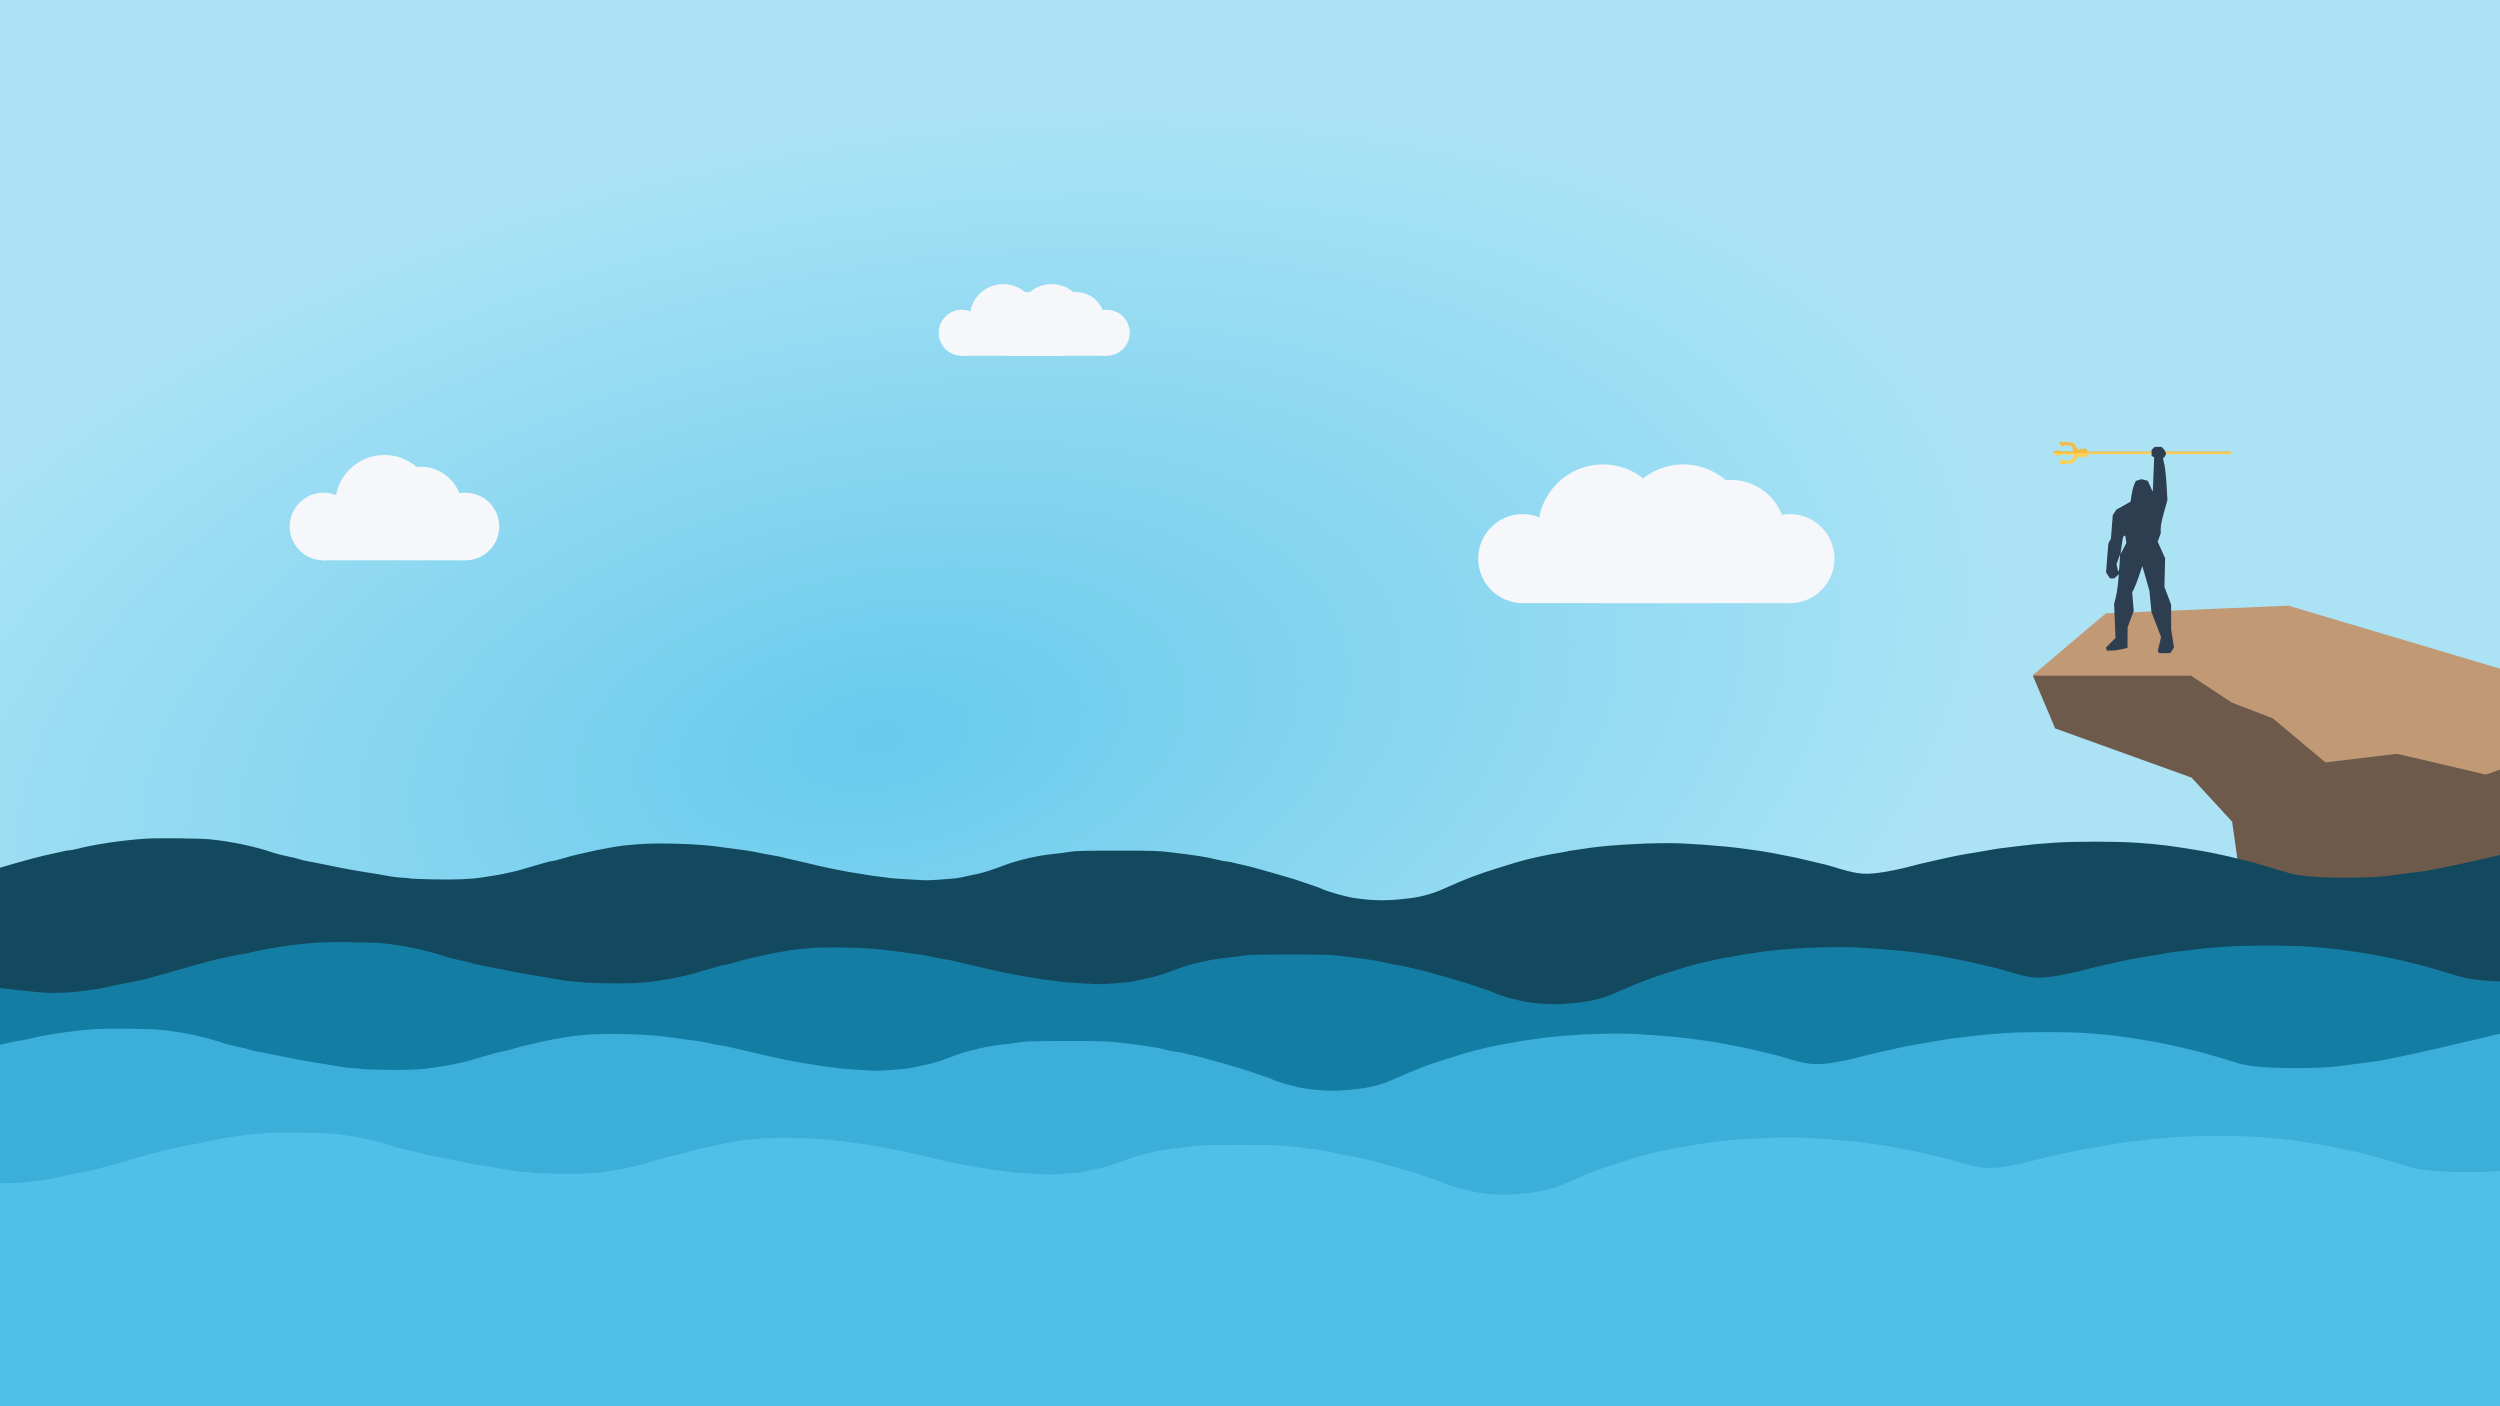 <?xml version="1.0" encoding="UTF-8" standalone="no"?>
<!-- Created with Inkscape (http://www.inkscape.org/) -->

<svg
   xmlns:dc="http://purl.org/dc/elements/1.1/"
   xmlns:cc="http://creativecommons.org/ns#"
   xmlns:rdf="http://www.w3.org/1999/02/22-rdf-syntax-ns#"
   xmlns:svg="http://www.w3.org/2000/svg"
   xmlns="http://www.w3.org/2000/svg"
   xmlns:xlink="http://www.w3.org/1999/xlink"
   xmlns:sodipodi="http://sodipodi.sourceforge.net/DTD/sodipodi-0.dtd"
   xmlns:inkscape="http://www.inkscape.org/namespaces/inkscape"
   width="1920"
   height="1080"
   id="svg2"
   version="1.1"
   inkscape:version="0.48.4 r9939"
   sodipodi:docname="trydent_back1.svg"
   inkscape:export-filename="/home/guada/prjs/trydent/website/img/trydent_back1.png"
   inkscape:export-xdpi="90"
   inkscape:export-ydpi="90">
  <rect width="100%" height="100%" fill="#808080" stroke="none"/>
  <defs
     id="defs4">
    <linearGradient
       id="linearGradient5385">
      <stop
         style="stop-color:#f6bb42;stop-opacity:1;"
         offset="0"
         id="stop5387" />
      <stop
         style="stop-color:#ffcd54;stop-opacity:1;"
         offset="1"
         id="stop5389" />
    </linearGradient>
    <linearGradient
       id="linearGradient5318">
      <stop
         style="stop-color:#68caec;stop-opacity:1;"
         offset="0"
         id="stop5320" />
      <stop
         style="stop-color:#abe3f5;stop-opacity:1;"
         offset="1"
         id="stop5322" />
    </linearGradient>
    <radialGradient
       inkscape:collect="always"
       xlink:href="#linearGradient5318"
       id="radialGradient5326"
       cx="524.701"
       cy="-55.341"
       fx="524.701"
       fy="-55.341"
       r="990"
       gradientTransform="matrix(0.86,-0.159,0.081,0.463,229.017,676.293)"
       gradientUnits="userSpaceOnUse" />
  </defs>
  <sodipodi:namedview
     id="base"
     pagecolor="#ffffff"
     bordercolor="#666666"
     borderopacity="1.0"
     inkscape:pageopacity="0.0"
     inkscape:pageshadow="2"
     inkscape:zoom="2.8"
     inkscape:cx="1580.0783"
     inkscape:cy="707.02069"
     inkscape:document-units="px"
     inkscape:current-layer="layer6"
     showgrid="false"
     showguides="true"
     inkscape:guide-bbox="true"
     inkscape:window-width="1863"
     inkscape:window-height="1056"
     inkscape:window-x="1977"
     inkscape:window-y="24"
     inkscape:window-maximized="1" />
  <g
     inkscape:groupmode="layer"
     id="layer2"
     inkscape:label="sky">
    <rect
       style="fill:none;stroke:none"
       id="rect4408"
       width="304.286"
       height="277.143"
       x="160"
       y="244.286" />
    <rect
       style="fill:url(#radialGradient5326);fill-opacity:1;stroke:none"
       id="rect4412"
       width="1920"
       height="1080"
       x="0"
       y="0" />
    <g
       id="g5239-7"
       style="fill:#f5f7fa;fill-opacity:1"
       transform="matrix(1.934,0,0,1.934,1721.348,76.674)">
      <path
         transform="translate(186.878,10.102)"
         d="m -454.569,172.084 c 0,9.763 -7.915,17.678 -17.678,17.678 -9.763,0 -17.678,-7.915 -17.678,-17.678 0,-9.763 7.915,-17.678 17.678,-17.678 9.763,0 17.678,7.915 17.678,17.678 z"
         sodipodi:ry="17.67767"
         sodipodi:rx="17.67767"
         sodipodi:cy="172.08366"
         sodipodi:cx="-472.24631"
         id="path5203-72"
         style="fill:#f5f7fa;fill-opacity:1;stroke:none"
         sodipodi:type="arc" />
      <path
         transform="matrix(1.457,0,0,1.457,434.582,-80.182)"
         d="m -454.569,172.084 c 0,9.763 -7.915,17.678 -17.678,17.678 -9.763,0 -17.678,-7.915 -17.678,-17.678 0,-9.763 7.915,-17.678 17.678,-17.678 9.763,0 17.678,7.915 17.678,17.678 z"
         sodipodi:ry="17.67767"
         sodipodi:rx="17.67767"
         sodipodi:cy="172.08366"
         sodipodi:cx="-472.24631"
         id="path5203-3-2"
         style="fill:#f5f7fa;fill-opacity:1;stroke:none"
         sodipodi:type="arc" />
      <path
         transform="matrix(1.229,0,0,1.229,345.833,-38.828)"
         d="m -454.569,172.084 c 0,9.763 -7.915,17.678 -17.678,17.678 -9.763,0 -17.678,-7.915 -17.678,-17.678 0,-9.763 7.915,-17.678 17.678,-17.678 9.763,0 17.678,7.915 17.678,17.678 z"
         sodipodi:ry="17.67767"
         sodipodi:rx="17.67767"
         sodipodi:cy="172.08366"
         sodipodi:cx="-472.24631"
         id="path5203-7-5"
         style="fill:#f5f7fa;fill-opacity:1;stroke:none"
         sodipodi:type="arc" />
      <path
         transform="translate(261.104,10.102)"
         d="m -454.569,172.084 c 0,9.763 -7.915,17.678 -17.678,17.678 -9.763,0 -17.678,-7.915 -17.678,-17.678 0,-9.763 7.915,-17.678 17.678,-17.678 9.763,0 17.678,7.915 17.678,17.678 z"
         sodipodi:ry="17.67767"
         sodipodi:rx="17.67767"
         sodipodi:cy="172.08366"
         sodipodi:cx="-472.24631"
         id="path5203-39-2"
         style="fill:#f5f7fa;fill-opacity:1;stroke:none"
         sodipodi:type="arc" />
      <rect
         y="183.786"
         x="-285.714"
         height="16.071"
         width="74.286"
         id="rect5237-8"
         style="fill:#f5f7fa;fill-opacity:1;stroke:none" />
    </g>
    <g
       id="g5239-7-8"
       style="fill:#f5f7fa;fill-opacity:1"
       transform="matrix(1.934,0,0,1.934,1783.022,76.674)">
      <path
         transform="translate(186.878,10.102)"
         d="m -454.569,172.084 c 0,9.763 -7.915,17.678 -17.678,17.678 -9.763,0 -17.678,-7.915 -17.678,-17.678 0,-9.763 7.915,-17.678 17.678,-17.678 9.763,0 17.678,7.915 17.678,17.678 z"
         sodipodi:ry="17.67767"
         sodipodi:rx="17.67767"
         sodipodi:cy="172.08366"
         sodipodi:cx="-472.24631"
         id="path5203-72-1"
         style="fill:#f5f7fa;fill-opacity:1;stroke:none"
         sodipodi:type="arc" />
      <path
         transform="matrix(1.457,0,0,1.457,434.582,-80.182)"
         d="m -454.569,172.084 c 0,9.763 -7.915,17.678 -17.678,17.678 -9.763,0 -17.678,-7.915 -17.678,-17.678 0,-9.763 7.915,-17.678 17.678,-17.678 9.763,0 17.678,7.915 17.678,17.678 z"
         sodipodi:ry="17.67767"
         sodipodi:rx="17.67767"
         sodipodi:cy="172.08366"
         sodipodi:cx="-472.24631"
         id="path5203-3-2-0"
         style="fill:#f5f7fa;fill-opacity:1;stroke:none"
         sodipodi:type="arc" />
      <path
         transform="matrix(1.229,0,0,1.229,345.833,-38.828)"
         d="m -454.569,172.084 c 0,9.763 -7.915,17.678 -17.678,17.678 -9.763,0 -17.678,-7.915 -17.678,-17.678 0,-9.763 7.915,-17.678 17.678,-17.678 9.763,0 17.678,7.915 17.678,17.678 z"
         sodipodi:ry="17.67767"
         sodipodi:rx="17.67767"
         sodipodi:cy="172.08366"
         sodipodi:cx="-472.24631"
         id="path5203-7-5-1"
         style="fill:#f5f7fa;fill-opacity:1;stroke:none"
         sodipodi:type="arc" />
      <path
         transform="translate(261.104,10.102)"
         d="m -454.569,172.084 c 0,9.763 -7.915,17.678 -17.678,17.678 -9.763,0 -17.678,-7.915 -17.678,-17.678 0,-9.763 7.915,-17.678 17.678,-17.678 9.763,0 17.678,7.915 17.678,17.678 z"
         sodipodi:ry="17.67767"
         sodipodi:rx="17.67767"
         sodipodi:cy="172.08366"
         sodipodi:cx="-472.24631"
         id="path5203-39-2-1"
         style="fill:#f5f7fa;fill-opacity:1;stroke:none"
         sodipodi:type="arc" />
      <rect
         y="183.786"
         x="-285.714"
         height="16.071"
         width="74.286"
         id="rect5237-8-1"
         style="fill:#f5f7fa;fill-opacity:1;stroke:none" />
    </g>
    <g
       transform="matrix(1.011,0,0,1.011,1500.071,378.743)"
       id="g5163">
      <path
         inkscape:connector-curvature="0"
         id="path4653"
         d="m 60.343,138.355 55.624,-47.087 138.699,-5.779 194.178,57.791 0,78.981 -249.272,-18.493 z"
         style="fill:#c19975;fill-opacity:1;stroke:none" />
      <path
         inkscape:connector-curvature="0"
         id="path4651"
         d="m 60.488,138.658 16.952,40.069 103.639,37.372 30.822,33.519 5.009,35.83 20.42,33.134 212.286,0 0,-120.591 -45.077,15.796 -67.423,-15.796 -54.324,6.55 -40.069,-33.519 -31.207,-11.944 -30.822,-20.42 z"
         style="fill:#6d5a4b;fill-opacity:1;stroke:none" />
    </g>
  </g>
  <g
     inkscape:groupmode="layer"
     id="layer6"
     inkscape:label="poseidon">
    <g
       id="g5492">
      <g
         id="g5066"
         transform="matrix(0,-0.071,0.071,0,1542.209,327.998)">
        <path
           inkscape:connector-curvature="0"
           style="fill:#ffce54;fill-opacity:1;stroke:#ffce54;stroke-width:0.999;stroke-linejoin:miter;stroke-opacity:1"
           d="m -280.999,487.868 c -1.473,0.05 -2.976,0.349 -4.438,0.904 -2.101,0.798 -4.431,4.377 -7.844,12.061 -0.609,1.371 -3.392,6.532 -6.156,11.469 -2.765,4.937 -6.436,11.579 -8.156,14.741 -4.68,8.603 -4.151,14.998 2,24.153 2.735,4.117 5.148,7.725 7.125,11.998 0.624,0.378 1,25.347 1,67.69 0,67.094 -0.019,67.087 -4.031,70.246 -4.743,3.734 -7.662,2.582 -15.344,1.091 -11.148,-2.837 -19.455,-3.75 -30.219,-7.667 -17.591,-5.08 -14.963,-50.89 -17.25,-67.815 -0.504,-9.25 -0.5,-9.252 6.188,-20.662 10.49,-17.898 10.747,-17.003 -10.156,-37.678 -16.861,-16.677 -16.882,-16.704 -22.344,-16.704 -18.975,5.65 -4.018,107.805 0.469,137.562 3.942,27.604 28.372,36.475 52.969,52.326 4.159,1.869 11.925,7.313 17.063,11.967 5.394,4.886 4.446,12.662 -3.375,27.861 -4.726,9.185 -4.627,12.498 0.562,18.013 2.24,2.38 4.094,4.807 4.094,5.392 0,2.095 -8.733,19.766 -11.531,23.342 -3.272,4.181 -2.914,11.838 0.094,13.183 4.504,2.042 5.967,2.422 11.25,4.02 3.827,0.782 5.074,2.154 9.219,6.513 4.706,4.95 4.693,4.949 29.563,4.986 0.095,1.4e-4 0.156,-1.4e-4 0.25,0 l 0,-368.992 c -0.332,-0.013 -0.663,-0.011 -1,0 z"
           id="path3144" />
        <path
           inkscape:connector-curvature="0"
           style="fill:#f6bb42;fill-opacity:1;stroke:#f6bb42;stroke-width:0.999;stroke-opacity:1"
           d="m -279.001,487.873 c 1.473,0.05 2.976,0.349 4.438,0.904 2.101,0.798 4.431,4.377 7.844,12.061 0.609,1.371 3.392,6.532 6.156,11.469 2.765,4.937 6.436,11.579 8.156,14.741 4.68,8.603 4.151,14.998 -2,24.153 -2.735,4.117 -5.148,7.725 -7.125,11.998 -0.624,0.378 -1,25.347 -1,67.69 0,67.094 0.019,67.087 4.031,70.246 4.743,3.734 7.662,2.582 15.344,1.091 11.148,-2.837 19.455,-3.75 30.219,-7.667 17.591,-5.08 14.963,-50.89 17.25,-67.815 0.504,-9.25 0.5,-9.252 -6.188,-20.662 -10.49,-17.898 -10.747,-17.003 10.156,-37.678 16.861,-16.677 16.882,-16.704 22.344,-16.704 18.975,5.65 4.018,107.805 -0.469,137.562 -3.942,27.604 -28.372,36.475 -52.969,52.326 -4.159,1.869 -11.925,7.313 -17.063,11.967 -5.394,4.886 -4.446,12.662 3.375,27.861 4.726,9.185 4.627,12.498 -0.562,18.013 -2.24,2.38 -4.094,4.807 -4.094,5.392 0,2.095 8.733,19.766 11.531,23.342 3.272,4.181 2.914,11.838 -0.094,13.183 -4.504,2.042 -5.967,2.422 -11.25,4.02 -3.827,0.782 -5.074,2.154 -9.219,6.513 -4.706,4.95 -4.693,4.949 -29.563,4.986 -0.095,1.4e-4 -0.156,-1.4e-4 -0.25,0 l 0,-368.992 c 0.332,-0.013 0.663,-0.011 1,0 z"
           id="path3144-2" />
      </g>
      <g
         id="g5461">
        <path
           style="fill:none;stroke:#f6bb42;stroke-width:1.037;stroke-linecap:square;stroke-linejoin:miter;stroke-miterlimit:4;stroke-opacity:1;stroke-dasharray:none"
           d="m 1601.546,347.264 111.237,0"
           id="path5383"
           inkscape:connector-curvature="0" />
        <path
           style="fill:none;stroke:#ffce54;stroke-width:1.037;stroke-linecap:square;stroke-linejoin:miter;stroke-miterlimit:4;stroke-opacity:1;stroke-dasharray:none"
           d="m 1601.546,348.264 111.237,0"
           id="path5383-6"
           inkscape:connector-curvature="0" />
      </g>
    </g>
    <path
       style="fill:#2c3e50;fill-opacity:1"
       d="m 1662.498,501.628 -4.264,0.061 -0.536,-0.867 -0.536,-0.867 1.281,-5.338 1.281,-5.338 -3.707,-9.686 -3.707,-9.686 -0.784,-8.109 -0.784,-8.109 -2.293,-8 c -1.261,-4.4 -2.484,-8.668 -2.717,-9.485 l -0.424,-1.485 -2.476,7.353 c -1.362,4.044 -3.114,8.587 -3.894,10.096 l -1.419,2.743 0.596,7.115 0.597,7.115 -2.349,6.275 -2.349,6.275 -0.044,7.933 -0.044,7.933 -4.5,1.075 c -2.475,0.591 -6.041,1.061 -7.924,1.045 l -3.424,-0.029 -0.38,-1.141 -0.38,-1.141 3.694,-3.694 3.694,-3.694 -0.531,-13.099 -0.531,-13.099 1.271,-5.045 c 0.699,-2.775 1.511,-7.891 1.804,-11.37 l 0.533,-6.325 -1.741,1.575 -1.741,1.575 -1.648,0 -1.648,0 -1.523,-2.324 -1.522,-2.324 0.887,-11.031 0.887,-11.031 0.991,-1.895 0.991,-1.895 0.706,-9 0.706,-9 1.352,-2.119 1.352,-2.119 5.497,-3.102 5.497,-3.102 0.689,-4.778 c 0.379,-2.628 1.267,-6.198 1.974,-7.932 l 1.286,-3.154 2.163,-0.687 2.163,-0.687 2.483,0.623 2.483,0.623 1.874,4.217 1.874,4.217 0.127,-2 c 0.07,-1.1 0.316,-7.042 0.548,-13.205 l 0.421,-11.205 -0.977,-0.604 -0.977,-0.604 0,-2.241 0,-2.241 1.2,-1.2 1.2,-1.2 2.645,0 2.645,0 1.655,1.829 c 0.91,1.006 1.655,2.491 1.655,3.3 0,0.809 -0.504,1.975 -1.119,2.59 l -1.119,1.119 1.064,4.831 c 0.585,2.657 1.349,9.854 1.698,15.994 l 0.633,11.163 -1.513,5.337 c -0.832,2.936 -1.993,7.19 -2.579,9.453 -0.586,2.264 -1.065,5.607 -1.065,7.429 l 0,3.313 -1.172,3.242 -1.172,3.242 2.862,6.329 2.862,6.329 -0.263,11.033 -0.263,11.033 2.573,6.836 2.573,6.836 0,9.439 0,9.439 1.085,6.996 1.086,6.996 -1.417,2.134 -1.417,2.134 -4.264,0.061 z m -35.339,-62.84 c 0.259,-0.259 0.6,-3.312 0.759,-6.785 l 0.288,-6.314 -1.356,3.8 -1.356,3.8 0.597,2.985 c 0.328,1.642 0.809,2.773 1.067,2.514 z m 3.612,-17.435 2.282,-4.336 -0.426,-2.904 -0.426,-2.904 -0.849,0.525 -0.849,0.525 -0.581,3.715 c -0.319,2.043 -0.772,5.065 -1.006,6.715 l -0.426,3 2.282,-4.336 z"
       id="path4334"
       inkscape:connector-curvature="0" />
  </g>
  <g
     inkscape:groupmode="layer"
     id="layer4"
     inkscape:label="clouds">
    <g
       id="g5239"
       style="fill:#f5f7fa;fill-opacity:1"
       transform="matrix(1.469,0,0,1.469,667.623,136.721)">
      <path
         transform="translate(186.878,10.102)"
         d="m -454.569,172.084 c 0,9.763 -7.915,17.678 -17.678,17.678 -9.763,0 -17.678,-7.915 -17.678,-17.678 0,-9.763 7.915,-17.678 17.678,-17.678 9.763,0 17.678,7.915 17.678,17.678 z"
         sodipodi:ry="17.67767"
         sodipodi:rx="17.67767"
         sodipodi:cy="172.08366"
         sodipodi:cx="-472.24631"
         id="path5203"
         style="fill:#f5f7fa;fill-opacity:1;stroke:none"
         sodipodi:type="arc" />
      <path
         transform="matrix(1.457,0,0,1.457,434.582,-80.182)"
         d="m -454.569,172.084 c 0,9.763 -7.915,17.678 -17.678,17.678 -9.763,0 -17.678,-7.915 -17.678,-17.678 0,-9.763 7.915,-17.678 17.678,-17.678 9.763,0 17.678,7.915 17.678,17.678 z"
         sodipodi:ry="17.67767"
         sodipodi:rx="17.67767"
         sodipodi:cy="172.08366"
         sodipodi:cx="-472.24631"
         id="path5203-3"
         style="fill:#f5f7fa;fill-opacity:1;stroke:none"
         sodipodi:type="arc" />
      <path
         transform="matrix(1.229,0,0,1.229,345.833,-38.828)"
         d="m -454.569,172.084 c 0,9.763 -7.915,17.678 -17.678,17.678 -9.763,0 -17.678,-7.915 -17.678,-17.678 0,-9.763 7.915,-17.678 17.678,-17.678 9.763,0 17.678,7.915 17.678,17.678 z"
         sodipodi:ry="17.67767"
         sodipodi:rx="17.67767"
         sodipodi:cy="172.08366"
         sodipodi:cx="-472.24631"
         id="path5203-7"
         style="fill:#f5f7fa;fill-opacity:1;stroke:none"
         sodipodi:type="arc" />
      <path
         transform="translate(261.104,10.102)"
         d="m -454.569,172.084 c 0,9.763 -7.915,17.678 -17.678,17.678 -9.763,0 -17.678,-7.915 -17.678,-17.678 0,-9.763 7.915,-17.678 17.678,-17.678 9.763,0 17.678,7.915 17.678,17.678 z"
         sodipodi:ry="17.67767"
         sodipodi:rx="17.67767"
         sodipodi:cy="172.08366"
         sodipodi:cx="-472.24631"
         id="path5203-39"
         style="fill:#f5f7fa;fill-opacity:1;stroke:none"
         sodipodi:type="arc" />
      <rect
         y="183.786"
         x="-285.714"
         height="16.071"
         width="74.286"
         id="rect5237"
         style="fill:#f5f7fa;fill-opacity:1;stroke:none" />
    </g>
    <g
       id="g5239-2"
       style="fill:#f5f7fa;fill-opacity:1"
       transform="translate(1023.97,73.378)">
      <path
         transform="translate(186.878,10.102)"
         d="m -454.569,172.084 c 0,9.763 -7.915,17.678 -17.678,17.678 -9.763,0 -17.678,-7.915 -17.678,-17.678 0,-9.763 7.915,-17.678 17.678,-17.678 9.763,0 17.678,7.915 17.678,17.678 z"
         sodipodi:ry="17.67767"
         sodipodi:rx="17.67767"
         sodipodi:cy="172.08366"
         sodipodi:cx="-472.24631"
         id="path5203-0"
         style="fill:#f5f7fa;fill-opacity:1;stroke:none"
         sodipodi:type="arc" />
      <path
         transform="matrix(1.457,0,0,1.457,434.582,-80.182)"
         d="m -454.569,172.084 c 0,9.763 -7.915,17.678 -17.678,17.678 -9.763,0 -17.678,-7.915 -17.678,-17.678 0,-9.763 7.915,-17.678 17.678,-17.678 9.763,0 17.678,7.915 17.678,17.678 z"
         sodipodi:ry="17.67767"
         sodipodi:rx="17.67767"
         sodipodi:cy="172.08366"
         sodipodi:cx="-472.24631"
         id="path5203-3-4"
         style="fill:#f5f7fa;fill-opacity:1;stroke:none"
         sodipodi:type="arc" />
      <path
         transform="matrix(1.229,0,0,1.229,345.833,-38.828)"
         d="m -454.569,172.084 c 0,9.763 -7.915,17.678 -17.678,17.678 -9.763,0 -17.678,-7.915 -17.678,-17.678 0,-9.763 7.915,-17.678 17.678,-17.678 9.763,0 17.678,7.915 17.678,17.678 z"
         sodipodi:ry="17.67767"
         sodipodi:rx="17.67767"
         sodipodi:cy="172.08366"
         sodipodi:cx="-472.24631"
         id="path5203-7-8"
         style="fill:#f5f7fa;fill-opacity:1;stroke:none"
         sodipodi:type="arc" />
      <path
         transform="translate(261.104,10.102)"
         d="m -454.569,172.084 c 0,9.763 -7.915,17.678 -17.678,17.678 -9.763,0 -17.678,-7.915 -17.678,-17.678 0,-9.763 7.915,-17.678 17.678,-17.678 9.763,0 17.678,7.915 17.678,17.678 z"
         sodipodi:ry="17.67767"
         sodipodi:rx="17.67767"
         sodipodi:cy="172.08366"
         sodipodi:cx="-472.24631"
         id="path5203-39-3"
         style="fill:#f5f7fa;fill-opacity:1;stroke:none"
         sodipodi:type="arc" />
      <rect
         y="183.786"
         x="-285.714"
         height="16.071"
         width="74.286"
         id="rect5237-0"
         style="fill:#f5f7fa;fill-opacity:1;stroke:none" />
    </g>
    <g
       id="g5239-4"
       style="fill:#f5f7fa;fill-opacity:1"
       transform="translate(1061.112,73.378)">
      <path
         transform="translate(186.878,10.102)"
         d="m -454.569,172.084 c 0,9.763 -7.915,17.678 -17.678,17.678 -9.763,0 -17.678,-7.915 -17.678,-17.678 0,-9.763 7.915,-17.678 17.678,-17.678 9.763,0 17.678,7.915 17.678,17.678 z"
         sodipodi:ry="17.67767"
         sodipodi:rx="17.67767"
         sodipodi:cy="172.08366"
         sodipodi:cx="-472.24631"
         id="path5203-9"
         style="fill:#f5f7fa;fill-opacity:1;stroke:none"
         sodipodi:type="arc" />
      <path
         transform="matrix(1.457,0,0,1.457,434.582,-80.182)"
         d="m -454.569,172.084 c 0,9.763 -7.915,17.678 -17.678,17.678 -9.763,0 -17.678,-7.915 -17.678,-17.678 0,-9.763 7.915,-17.678 17.678,-17.678 9.763,0 17.678,7.915 17.678,17.678 z"
         sodipodi:ry="17.67767"
         sodipodi:rx="17.67767"
         sodipodi:cy="172.08366"
         sodipodi:cx="-472.24631"
         id="path5203-3-7"
         style="fill:#f5f7fa;fill-opacity:1;stroke:none"
         sodipodi:type="arc" />
      <path
         transform="matrix(1.229,0,0,1.229,345.833,-38.828)"
         d="m -454.569,172.084 c 0,9.763 -7.915,17.678 -17.678,17.678 -9.763,0 -17.678,-7.915 -17.678,-17.678 0,-9.763 7.915,-17.678 17.678,-17.678 9.763,0 17.678,7.915 17.678,17.678 z"
         sodipodi:ry="17.67767"
         sodipodi:rx="17.67767"
         sodipodi:cy="172.08366"
         sodipodi:cx="-472.24631"
         id="path5203-7-0"
         style="fill:#f5f7fa;fill-opacity:1;stroke:none"
         sodipodi:type="arc" />
      <path
         transform="translate(261.104,10.102)"
         d="m -454.569,172.084 c 0,9.763 -7.915,17.678 -17.678,17.678 -9.763,0 -17.678,-7.915 -17.678,-17.678 0,-9.763 7.915,-17.678 17.678,-17.678 9.763,0 17.678,7.915 17.678,17.678 z"
         sodipodi:ry="17.67767"
         sodipodi:rx="17.67767"
         sodipodi:cy="172.08366"
         sodipodi:cx="-472.24631"
         id="path5203-39-8"
         style="fill:#f5f7fa;fill-opacity:1;stroke:none"
         sodipodi:type="arc" />
      <rect
         y="183.786"
         x="-285.714"
         height="16.071"
         width="74.286"
         id="rect5237-2"
         style="fill:#f5f7fa;fill-opacity:1;stroke:none" />
    </g>
  </g>
  <g
     inkscape:groupmode="layer"
     id="layer5"
     inkscape:label="cliff" />
  <g
     inkscape:groupmode="layer"
     id="layer3"
     inkscape:label="seas">
    <g
       id="g4442"
       transform="matrix(1.913,0,0,1.796,1268.002,121.361)">
      <path
         inkscape:connector-curvature="0"
         id="path5096-3"
         d="m -46.667,471.505 c -2.423,-0.139 -5.176,-0.395 -6.117,-0.569 -0.941,-0.174 -2.336,-0.316 -3.099,-0.316 -1.879,0 -11.858,-1.546 -19.059,-2.953 -11.002,-2.149 -23.931,-5.881 -36.632,-10.574 -8.459,-3.125 -9.212,-3.418 -9.536,-3.706 -0.16,-0.142 -0.479,-0.259 -0.707,-0.259 -0.229,0 -0.995,-0.261 -1.703,-0.58 -0.708,-0.319 -2.254,-0.957 -3.435,-1.418 -1.181,-0.461 -2.562,-1.019 -3.069,-1.239 -0.506,-0.22 -2.854,-1.191 -5.217,-2.156 -2.363,-0.966 -5.718,-2.357 -7.455,-3.091 -1.737,-0.734 -3.236,-1.335 -3.329,-1.335 -0.093,0 -0.605,-0.2 -1.137,-0.445 -0.882,-0.406 -8.651,-3.508 -14.315,-5.716 -32.794,-12.785 -66.822,-21.022 -103.106,-24.957 -11.64,-1.263 -15.705,-1.591 -32.527,-2.629 -11.129,-0.687 -34.878,-0.955 -56.156,-0.634 -11.561,0.174 -21.711,0.387 -22.554,0.474 -0.844,0.086 -4.848,0.294 -8.899,0.463 -9.402,0.391 -19.205,1.089 -30.379,2.163 -12.553,1.206 -20.586,2.234 -32.374,4.142 -8.036,1.301 -8.627,1.411 -19.639,3.684 -6.036,1.245 -22.344,5.221 -29.919,7.294 -2.194,0.6 -5.922,1.586 -8.285,2.191 -3.827,0.979 -8.525,2.316 -14.576,4.148 -6.241,1.889 -20.71,4.98 -29.459,6.292 -16.858,2.529 -33.36,3.839 -48.339,3.837 -8.985,0 -20.738,-0.401 -26.996,-0.919 -11.867,-0.982 -15.835,-1.373 -20.406,-2.008 -1.772,-0.246 -5.362,-0.735 -7.978,-1.085 -2.616,-0.35 -6.344,-0.914 -8.285,-1.253 -1.941,-0.339 -4.703,-0.811 -6.137,-1.049 -1.435,-0.238 -3.644,-0.639 -4.91,-0.89 -1.266,-0.251 -3.18,-0.599 -4.255,-0.772 -1.074,-0.174 -2.083,-0.396 -2.242,-0.494 -0.159,-0.098 -1.282,-0.361 -2.496,-0.584 -4.508,-0.828 -14.773,-3.227 -24.916,-5.822 -11.491,-2.94 -14.395,-3.633 -19.179,-4.578 -12.033,-2.377 -19.24,-3.013 -33.832,-2.985 l -11.584,0.022 0,-60.29 c 0,-33.16 0.078,-60.29 0.174,-60.29 0.096,0 0.455,0.15 0.799,0.334 0.344,0.184 1.543,0.462 2.665,0.617 1.832,0.254 3.801,0.776 5.813,1.542 0.388,0.148 1.009,0.266 1.381,0.264 0.372,-0.002 1.919,0.398 3.438,0.889 7.555,2.445 11.496,3.577 15.497,4.455 1.266,0.278 3.544,0.786 5.063,1.129 1.519,0.343 5.938,0.962 9.82,1.376 3.882,0.414 8.17,0.889 9.529,1.057 3.216,0.396 10.296,0.39 13.623,-0.013 9.424,-1.14 11.035,-1.399 15.052,-2.422 1.941,-0.494 4.426,-1.053 5.524,-1.241 6.227,-1.068 9.757,-2.032 27.004,-7.377 4.876,-1.511 10.935,-3.146 14.269,-3.85 1.35,-0.285 3.136,-0.708 3.968,-0.941 0.832,-0.232 1.922,-0.422 2.422,-0.422 0.5,0 1.821,-0.26 2.936,-0.577 6.475,-1.843 17.873,-3.669 27.19,-4.357 5.038,-0.372 22.335,-0.183 26.544,0.29 8.947,1.005 17.942,3.068 25.623,5.875 0.844,0.308 3.26,0.938 5.37,1.399 2.11,0.461 4.181,1.004 4.603,1.206 0.422,0.203 1.665,0.538 2.762,0.746 1.097,0.208 2.581,0.505 3.299,0.66 1.65,0.357 3.825,0.818 5.6,1.186 0.759,0.158 2.624,0.565 4.143,0.905 2.602,0.583 7.628,1.534 11.584,2.193 3.931,0.654 5.659,0.961 6.828,1.212 2.42,0.519 5.561,0.943 7.702,1.039 1.198,0.054 2.307,0.177 2.464,0.274 0.157,0.097 4.289,0.273 9.182,0.391 8.662,0.209 15.251,-0.059 19.471,-0.792 0.928,-0.161 3.069,-0.514 4.756,-0.784 1.688,-0.27 3.828,-0.692 4.756,-0.939 0.928,-0.246 2.309,-0.569 3.069,-0.717 0.759,-0.148 2.209,-0.544 3.222,-0.88 1.013,-0.336 3.498,-1.107 5.524,-1.715 2.025,-0.607 4.322,-1.308 5.104,-1.558 0.782,-0.25 1.73,-0.454 2.107,-0.454 0.377,0 2.361,-0.542 4.408,-1.205 2.048,-0.663 4.828,-1.439 6.178,-1.726 1.35,-0.286 3.145,-0.715 3.989,-0.953 2.6,-0.733 11.601,-2.501 13.809,-2.711 0.506,-0.048 2.716,-0.271 4.91,-0.494 7.767,-0.791 23.453,-0.393 32.285,0.819 10.86,1.49 14.884,2.124 17.134,2.7 1.005,0.257 3.138,0.69 4.742,0.962 2.894,0.491 3.957,0.73 6.904,1.551 0.844,0.235 2.57,0.651 3.836,0.924 1.266,0.273 3.199,0.752 4.296,1.065 4.62,1.318 16.216,3.837 19.793,4.301 1.013,0.131 2.532,0.397 3.376,0.592 0.844,0.194 3.117,0.544 5.051,0.777 1.934,0.233 3.855,0.508 4.268,0.612 0.413,0.104 3.111,0.327 5.996,0.497 2.885,0.17 6.329,0.384 7.655,0.476 1.326,0.092 4.226,-0.003 6.444,-0.212 2.218,-0.209 4.724,-0.418 5.568,-0.464 0.844,-0.046 2.156,-0.233 2.915,-0.416 2.564,-0.615 6.591,-1.524 7.672,-1.733 1.578,-0.305 6.744,-2.118 10.433,-3.661 3.05,-1.276 9.11,-3.003 13.502,-3.847 1.949,-0.374 4.411,-0.717 8.746,-1.218 1.181,-0.136 3.184,-0.436 4.449,-0.665 1.746,-0.316 6.155,-0.417 18.258,-0.418 14.69,-8.3e-4 16.383,0.053 21.327,0.682 10.35,1.317 14.866,2.075 18.719,3.141 1.266,0.35 3.061,0.716 3.989,0.814 0.928,0.097 2.24,0.354 2.915,0.572 0.675,0.217 2.332,0.631 3.682,0.918 1.35,0.288 4.181,1.064 6.291,1.725 2.11,0.661 4.595,1.403 5.524,1.649 0.928,0.246 2.654,0.782 3.836,1.19 1.181,0.408 2.7,0.881 3.375,1.05 0.675,0.169 2.746,0.886 4.603,1.593 1.857,0.707 4.153,1.533 5.103,1.837 0.95,0.304 2.124,0.775 2.608,1.047 2.261,1.269 10.107,3.609 13.923,4.153 8.014,1.142 12.675,1.144 21.48,0.01 5.051,-0.651 9.64,-2.044 14.576,-4.427 7.851,-3.79 13.138,-5.93 21.174,-8.572 2.869,-0.943 6.045,-1.991 7.058,-2.328 3.964,-1.32 12.411,-3.323 17.419,-4.13 1.479,-0.238 2.801,-0.502 2.936,-0.586 0.135,-0.084 1.341,-0.302 2.68,-0.485 1.339,-0.183 3.125,-0.461 3.969,-0.619 7.445,-1.388 23.319,-2.499 34.829,-2.439 6.914,0.036 21.663,1.197 28.999,2.283 1.688,0.25 4.519,0.662 6.291,0.916 2.783,0.399 9.145,1.654 15.497,3.058 1.013,0.224 3.222,0.781 4.91,1.238 1.688,0.457 3.897,1.011 4.91,1.231 1.013,0.22 2.67,0.674 3.682,1.007 10.373,3.419 12.865,3.809 19.179,3.002 3.734,-0.477 9.562,-1.756 14.116,-3.097 1.704,-0.502 2.325,-0.659 8.439,-2.133 9.233,-2.226 9.836,-2.353 17.645,-3.689 2.447,-0.419 5.071,-0.904 5.83,-1.078 0.759,-0.174 2.417,-0.445 3.682,-0.604 1.266,-0.158 3.958,-0.508 5.984,-0.777 6.582,-0.875 8.19,-1.04 14.883,-1.526 8.544,-0.62 25.314,-0.614 33.602,0.011 8.956,0.676 13.904,1.344 25.776,3.478 3.54,0.636 11.284,2.396 14.422,3.278 1.013,0.284 2.67,0.718 3.683,0.964 2.062,0.5 7.734,2.242 13.962,4.289 4.98,1.636 5.86,1.816 11.968,2.443 8.275,0.85 26.394,0.574 32.067,-0.487 0.844,-0.158 3.813,-0.578 6.598,-0.934 6.705,-0.857 8.731,-1.207 15.036,-2.599 1.097,-0.242 3.03,-0.66 4.296,-0.928 3.769,-0.799 18.668,-4.409 21.48,-5.204 1.435,-0.405 3.161,-0.83 3.836,-0.944 0.675,-0.114 2.194,-0.486 3.376,-0.828 2.16,-0.625 10.645,-2.725 13.502,-3.342 0.844,-0.182 2.57,-0.581 3.836,-0.887 6.405,-1.547 9.486,-2.201 11.64,-2.471 1.303,-0.163 3.138,-0.497 4.079,-0.743 2.056,-0.535 9.771,-1.693 11.3,-1.695 0.599,-8.3e-4 1.221,-0.126 1.381,-0.278 0.16,-0.152 2.466,-0.373 5.125,-0.491 l 4.833,-0.215 0,77.667 c 0,45.984 -0.113,77.667 -0.277,77.667 -0.152,0 -3.57,-1.087 -7.595,-2.415 -4.025,-1.328 -8.699,-2.789 -10.386,-3.246 -1.688,-0.457 -4.242,-1.164 -5.677,-1.572 -2.724,-0.774 -5.247,-1.366 -12.428,-2.914 -15.618,-3.367 -28.841,-5.064 -45.569,-5.85 -7.708,-0.362 -28.195,-0.166 -35.136,0.336 -10.046,0.727 -12.756,0.946 -15.19,1.229 -1.435,0.167 -4.68,0.526 -7.211,0.799 -8.861,0.955 -25.99,3.406 -35.443,5.072 -1.941,0.342 -4.703,0.825 -6.137,1.074 -1.435,0.249 -4.404,0.789 -6.598,1.2 -2.194,0.411 -5.853,1.095 -8.132,1.519 -2.279,0.424 -5.04,0.977 -6.137,1.228 -1.097,0.251 -5.93,1.234 -10.74,2.184 -4.81,0.95 -9.712,1.927 -10.894,2.171 -1.181,0.244 -2.769,0.562 -3.529,0.706 -0.759,0.145 -4.419,0.904 -8.132,1.687 -18.006,3.797 -27.66,5.758 -32.527,6.605 -1.857,0.323 -8.31,1.479 -10.433,1.869 -0.844,0.155 -2.708,0.543 -4.143,0.862 -1.435,0.319 -3.989,0.874 -5.677,1.234 -1.688,0.359 -4.035,0.86 -5.217,1.112 -1.181,0.252 -3.667,0.745 -5.524,1.096 -1.857,0.35 -4.411,0.833 -5.677,1.072 -12.43,2.346 -35.796,6.193 -44.648,7.351 -1.857,0.243 -3.721,0.513 -4.143,0.601 -0.422,0.088 -1.872,0.302 -3.222,0.477 -7.079,0.916 -9.863,1.26 -13.408,1.659 -2.143,0.241 -4.352,0.515 -4.91,0.609 -0.558,0.094 -2.602,0.306 -4.543,0.471 -1.941,0.166 -5.669,0.509 -8.285,0.764 -8.655,0.842 -21.518,1.708 -29.766,2.003 -9.591,0.344 -30.514,0.323 -36.78,-0.035 z"
         style="fill:#12495e;fill-opacity:1;display:inline" />
      <path
         inkscape:connector-curvature="0"
         id="path5098-9"
         d="m 22.508,515.933 c -2.423,-0.139 -5.176,-0.395 -6.117,-0.569 -0.941,-0.174 -2.336,-0.316 -3.099,-0.316 -1.879,0 -11.858,-1.546 -19.059,-2.953 -11.002,-2.149 -23.931,-5.881 -36.632,-10.574 -8.459,-3.125 -9.212,-3.418 -9.536,-3.706 -0.16,-0.142 -0.479,-0.259 -0.707,-0.259 -0.229,0 -0.995,-0.261 -1.703,-0.58 -0.708,-0.319 -2.254,-0.957 -3.435,-1.418 -1.181,-0.461 -2.562,-1.019 -3.069,-1.239 -0.506,-0.22 -2.854,-1.191 -5.217,-2.156 -2.363,-0.966 -5.718,-2.357 -7.455,-3.091 -1.737,-0.734 -3.236,-1.335 -3.329,-1.335 -0.093,0 -0.605,-0.2 -1.137,-0.445 -0.882,-0.406 -8.651,-3.508 -14.315,-5.716 -32.794,-12.785 -66.822,-21.022 -103.106,-24.957 -11.64,-1.263 -15.705,-1.591 -32.527,-2.629 -11.129,-0.687 -34.878,-0.955 -56.156,-0.634 -11.561,0.174 -21.711,0.387 -22.554,0.474 -0.844,0.086 -4.848,0.294 -8.899,0.463 -9.402,0.391 -19.205,1.089 -30.379,2.163 -12.553,1.206 -20.586,2.234 -32.374,4.142 -8.036,1.301 -8.627,1.411 -19.639,3.684 -6.036,1.245 -22.344,5.221 -29.919,7.294 -2.194,0.6 -5.922,1.586 -8.285,2.191 -3.827,0.979 -8.525,2.316 -14.576,4.148 -6.241,1.889 -20.71,4.98 -29.459,6.292 -16.858,2.529 -33.36,3.839 -48.339,3.837 -8.985,0 -20.738,-0.401 -26.996,-0.919 -11.867,-0.982 -15.835,-1.373 -20.406,-2.008 -1.772,-0.246 -5.362,-0.735 -7.978,-1.085 -2.616,-0.35 -6.344,-0.914 -8.285,-1.253 -1.941,-0.339 -4.703,-0.811 -6.137,-1.049 -1.435,-0.238 -3.644,-0.639 -4.91,-0.89 -1.266,-0.251 -3.18,-0.599 -4.255,-0.772 -1.074,-0.174 -2.083,-0.396 -2.242,-0.494 -0.159,-0.098 -1.282,-0.361 -2.496,-0.584 -4.508,-0.828 -14.773,-3.227 -24.916,-5.822 -11.491,-2.94 -14.395,-3.633 -19.179,-4.578 -12.033,-2.377 -19.24,-3.013 -33.832,-2.985 l -11.584,0.022 0,-60.29 c 0,-33.16 0.078,-60.29 0.174,-60.29 0.096,0 0.455,0.15 0.799,0.334 0.344,0.184 1.543,0.462 2.665,0.617 1.832,0.254 3.801,0.776 5.813,1.542 0.388,0.148 1.009,0.266 1.381,0.264 0.372,-0.002 1.919,0.398 3.438,0.889 7.555,2.445 11.496,3.577 15.497,4.455 1.266,0.278 3.544,0.786 5.063,1.129 1.519,0.343 5.938,0.962 9.82,1.376 3.882,0.414 8.17,0.889 9.529,1.057 3.216,0.396 10.296,0.39 13.623,-0.013 9.424,-1.14 11.035,-1.399 15.052,-2.422 1.941,-0.494 4.426,-1.053 5.524,-1.241 6.227,-1.068 9.757,-2.032 27.004,-7.377 4.876,-1.511 10.935,-3.146 14.269,-3.85 1.35,-0.285 3.136,-0.708 3.968,-0.941 0.832,-0.232 1.922,-0.422 2.422,-0.422 0.5,0 1.821,-0.26 2.936,-0.577 6.475,-1.843 17.873,-3.669 27.19,-4.357 5.038,-0.372 22.335,-0.183 26.544,0.29 8.947,1.005 17.942,3.068 25.623,5.875 0.844,0.308 3.26,0.938 5.37,1.399 2.11,0.461 4.181,1.004 4.603,1.206 0.422,0.203 1.665,0.538 2.762,0.746 1.097,0.208 2.581,0.505 3.299,0.66 1.65,0.357 3.825,0.818 5.6,1.186 0.759,0.158 2.624,0.565 4.143,0.905 2.602,0.583 7.628,1.534 11.584,2.193 3.931,0.654 5.659,0.961 6.828,1.212 2.42,0.519 5.561,0.943 7.702,1.039 1.198,0.054 2.307,0.177 2.464,0.274 0.157,0.097 4.289,0.273 9.182,0.391 8.662,0.209 15.251,-0.059 19.471,-0.792 0.928,-0.161 3.069,-0.514 4.756,-0.784 1.688,-0.27 3.828,-0.692 4.756,-0.939 0.928,-0.246 2.309,-0.569 3.069,-0.717 0.759,-0.148 2.209,-0.544 3.222,-0.88 1.013,-0.336 3.498,-1.107 5.524,-1.715 2.025,-0.607 4.322,-1.308 5.104,-1.558 0.782,-0.25 1.73,-0.454 2.107,-0.454 0.377,0 2.361,-0.542 4.408,-1.205 2.048,-0.663 4.828,-1.439 6.178,-1.726 1.35,-0.286 3.145,-0.715 3.989,-0.953 2.6,-0.733 11.601,-2.501 13.809,-2.711 0.506,-0.048 2.716,-0.271 4.91,-0.494 7.767,-0.791 23.453,-0.393 32.285,0.819 10.86,1.49 14.884,2.124 17.134,2.7 1.005,0.257 3.138,0.69 4.742,0.962 2.894,0.491 3.957,0.73 6.904,1.551 0.844,0.235 2.57,0.651 3.836,0.924 1.266,0.273 3.199,0.752 4.296,1.065 4.62,1.318 16.216,3.837 19.793,4.301 1.013,0.131 2.532,0.397 3.376,0.592 0.844,0.194 3.117,0.544 5.051,0.777 1.934,0.233 3.855,0.508 4.268,0.612 0.413,0.104 3.111,0.327 5.996,0.497 2.885,0.17 6.329,0.384 7.655,0.476 1.326,0.092 4.226,-0.003 6.444,-0.212 2.218,-0.209 4.724,-0.418 5.568,-0.464 0.844,-0.046 2.156,-0.233 2.915,-0.416 2.564,-0.615 6.591,-1.524 7.672,-1.733 1.578,-0.305 6.744,-2.118 10.433,-3.661 3.05,-1.276 9.11,-3.003 13.502,-3.847 1.949,-0.374 4.411,-0.717 8.746,-1.218 1.181,-0.136 3.184,-0.436 4.449,-0.665 1.746,-0.316 6.155,-0.417 18.258,-0.418 14.69,-8.3e-4 16.383,0.053 21.327,0.682 10.35,1.317 14.866,2.075 18.719,3.141 1.266,0.35 3.061,0.716 3.989,0.814 0.928,0.097 2.24,0.354 2.915,0.572 0.675,0.217 2.332,0.631 3.682,0.918 1.35,0.288 4.181,1.064 6.291,1.725 2.11,0.661 4.595,1.403 5.524,1.649 0.928,0.246 2.654,0.782 3.836,1.19 1.181,0.408 2.7,0.881 3.375,1.05 0.675,0.169 2.746,0.886 4.603,1.593 1.857,0.707 4.153,1.533 5.103,1.837 0.95,0.304 2.124,0.775 2.608,1.047 2.261,1.269 10.107,3.609 13.923,4.153 8.014,1.142 12.675,1.144 21.48,0.01 5.051,-0.651 9.64,-2.044 14.576,-4.427 7.85,-3.79 13.138,-5.93 21.174,-8.572 2.869,-0.943 6.045,-1.991 7.058,-2.328 3.964,-1.32 12.411,-3.323 17.419,-4.13 1.479,-0.238 2.801,-0.502 2.936,-0.586 0.135,-0.084 1.341,-0.302 2.68,-0.485 1.339,-0.183 3.125,-0.461 3.969,-0.619 7.445,-1.388 23.319,-2.499 34.829,-2.439 6.914,0.036 21.663,1.197 28.998,2.283 1.688,0.25 4.519,0.662 6.291,0.916 2.783,0.399 9.145,1.654 15.497,3.058 1.013,0.224 3.222,0.781 4.91,1.238 1.688,0.457 3.897,1.011 4.91,1.231 1.013,0.22 2.67,0.674 3.682,1.007 10.373,3.419 12.865,3.809 19.179,3.002 3.734,-0.477 9.562,-1.756 14.116,-3.097 1.704,-0.502 2.325,-0.659 8.439,-2.133 9.233,-2.226 9.836,-2.353 17.645,-3.689 2.447,-0.419 5.071,-0.904 5.83,-1.078 0.759,-0.174 2.417,-0.445 3.682,-0.604 1.266,-0.158 3.959,-0.508 5.984,-0.777 6.582,-0.875 8.19,-1.04 14.883,-1.526 8.544,-0.62 25.314,-0.614 33.602,0.011 8.956,0.676 13.904,1.344 25.776,3.478 3.54,0.636 11.284,2.396 14.423,3.278 1.013,0.284 2.67,0.718 3.682,0.964 2.062,0.5 7.734,2.242 13.962,4.289 4.98,1.636 5.86,1.816 11.968,2.443 8.275,0.85 26.394,0.574 32.067,-0.487 0.844,-0.158 3.813,-0.578 6.598,-0.934 6.705,-0.857 8.731,-1.207 15.036,-2.599 1.097,-0.242 3.03,-0.66 4.296,-0.928 3.769,-0.799 18.668,-4.409 21.48,-5.204 1.435,-0.405 3.161,-0.83 3.836,-0.944 0.675,-0.114 2.194,-0.486 3.375,-0.828 2.16,-0.625 10.645,-2.725 13.502,-3.342 0.844,-0.182 2.57,-0.581 3.836,-0.887 6.405,-1.547 9.486,-2.201 11.64,-2.471 1.303,-0.163 3.138,-0.497 4.079,-0.743 2.056,-0.535 9.771,-1.693 11.3,-1.695 0.599,-8.3e-4 1.221,-0.126 1.381,-0.278 0.16,-0.152 2.466,-0.373 5.125,-0.491 l 4.833,-0.215 0,77.667 c 0,45.984 -0.113,77.667 -0.277,77.667 -0.152,0 -3.57,-1.087 -7.595,-2.415 -4.025,-1.328 -8.699,-2.789 -10.386,-3.246 -1.688,-0.457 -4.242,-1.164 -5.677,-1.572 -2.724,-0.774 -5.247,-1.366 -12.428,-2.914 -15.618,-3.367 -28.841,-5.064 -45.569,-5.85 -7.708,-0.362 -28.195,-0.166 -35.136,0.336 -10.046,0.727 -12.756,0.946 -15.19,1.229 -1.435,0.167 -4.68,0.526 -7.211,0.799 -8.861,0.955 -25.99,3.406 -35.443,5.072 -1.941,0.342 -4.703,0.825 -6.137,1.074 -1.435,0.249 -4.403,0.789 -6.598,1.2 -2.194,0.411 -5.853,1.095 -8.132,1.519 -2.279,0.424 -5.04,0.977 -6.137,1.228 -1.097,0.251 -5.93,1.234 -10.74,2.184 -4.81,0.95 -9.712,1.927 -10.894,2.171 -1.181,0.244 -2.769,0.562 -3.529,0.706 -0.759,0.145 -4.419,0.904 -8.132,1.687 -18.006,3.797 -27.66,5.758 -32.527,6.605 -1.857,0.323 -8.31,1.479 -10.433,1.869 -0.844,0.155 -2.708,0.543 -4.143,0.862 -1.435,0.319 -3.989,0.874 -5.677,1.234 -1.688,0.359 -4.035,0.86 -5.217,1.112 -1.181,0.252 -3.667,0.745 -5.524,1.096 -1.857,0.35 -4.411,0.833 -5.677,1.072 -12.43,2.346 -35.796,6.193 -44.648,7.351 -1.857,0.243 -3.721,0.513 -4.143,0.601 -0.422,0.088 -1.872,0.302 -3.222,0.477 -7.079,0.916 -9.863,1.26 -13.408,1.659 -2.143,0.241 -4.352,0.515 -4.91,0.609 -0.558,0.094 -2.602,0.306 -4.543,0.471 -1.941,0.166 -5.669,0.509 -8.285,0.764 -8.655,0.842 -21.518,1.708 -29.766,2.003 -9.591,0.344 -30.514,0.323 -36.78,-0.035 z"
         style="fill:#147da4;fill-opacity:1;display:inline" />
      <path
         style="fill:#3bafda;fill-opacity:1;display:inline"
         d="m -66.667,552.933 c -2.423,-0.139 -5.176,-0.395 -6.117,-0.569 -0.941,-0.174 -2.336,-0.316 -3.099,-0.316 -1.879,0 -11.858,-1.546 -19.059,-2.953 -11.002,-2.149 -23.931,-5.881 -36.632,-10.574 -8.459,-3.125 -9.212,-3.418 -9.536,-3.706 -0.16,-0.142 -0.479,-0.259 -0.707,-0.259 -0.229,0 -0.995,-0.261 -1.703,-0.58 -0.708,-0.319 -2.254,-0.957 -3.435,-1.418 -1.181,-0.461 -2.562,-1.019 -3.069,-1.239 -0.506,-0.22 -2.854,-1.191 -5.217,-2.156 -2.363,-0.966 -5.718,-2.357 -7.455,-3.091 -1.737,-0.734 -3.236,-1.335 -3.329,-1.335 -0.093,0 -0.605,-0.2 -1.137,-0.445 -0.882,-0.406 -8.651,-3.508 -14.315,-5.716 -32.794,-12.785 -66.822,-21.022 -103.106,-24.957 -11.64,-1.263 -15.705,-1.591 -32.527,-2.629 -11.129,-0.687 -34.878,-0.955 -56.156,-0.634 -11.561,0.174 -21.711,0.387 -22.554,0.474 -0.844,0.086 -4.848,0.294 -8.899,0.463 -9.402,0.391 -19.205,1.089 -30.379,2.163 -12.553,1.206 -20.586,2.234 -32.374,4.142 -8.036,1.301 -8.627,1.411 -19.639,3.684 -6.036,1.245 -22.344,5.221 -29.919,7.294 -2.194,0.6 -5.922,1.586 -8.285,2.191 -3.827,0.979 -8.525,2.316 -14.576,4.148 -6.241,1.889 -20.71,4.98 -29.459,6.292 -16.858,2.529 -33.36,3.839 -48.339,3.837 -8.985,0 -20.738,-0.401 -26.996,-0.919 -11.867,-0.982 -15.835,-1.373 -20.406,-2.008 -1.772,-0.246 -5.362,-0.735 -7.978,-1.085 -2.616,-0.35 -6.344,-0.914 -8.285,-1.253 -1.941,-0.339 -4.703,-0.811 -6.137,-1.049 -1.435,-0.238 -3.644,-0.639 -4.91,-0.89 -1.266,-0.251 -3.18,-0.599 -4.255,-0.772 -1.074,-0.174 -2.083,-0.396 -2.242,-0.494 -0.159,-0.098 -1.282,-0.361 -2.496,-0.584 -4.508,-0.828 -14.773,-3.227 -24.916,-5.822 -11.491,-2.94 -14.395,-3.633 -19.179,-4.578 -12.033,-2.377 -19.24,-3.013 -33.832,-2.985 l -11.584,0.022 0,-60.29 c 0,-33.16 0.078,-60.29 0.174,-60.29 0.096,0 0.455,0.15 0.799,0.334 0.344,0.184 1.543,0.462 2.665,0.617 1.832,0.254 3.801,0.776 5.813,1.542 0.388,0.148 1.009,0.266 1.381,0.264 0.372,-0.002 1.919,0.398 3.438,0.889 7.555,2.445 11.496,3.577 15.497,4.455 1.266,0.278 3.544,0.786 5.063,1.129 1.519,0.343 5.938,0.962 9.82,1.376 3.882,0.414 8.17,0.889 9.529,1.057 3.216,0.396 10.296,0.39 13.623,-0.013 9.424,-1.14 11.035,-1.399 15.052,-2.422 1.941,-0.494 4.426,-1.053 5.524,-1.241 6.227,-1.068 9.757,-2.032 27.004,-7.377 4.876,-1.511 10.935,-3.146 14.269,-3.85 1.35,-0.285 3.136,-0.708 3.968,-0.941 0.832,-0.232 1.922,-0.422 2.422,-0.422 0.5,0 1.821,-0.26 2.936,-0.577 6.475,-1.843 17.873,-3.669 27.19,-4.357 5.038,-0.372 22.335,-0.183 26.544,0.29 8.947,1.005 17.942,3.068 25.623,5.875 0.844,0.308 3.26,0.938 5.37,1.399 2.11,0.461 4.181,1.004 4.603,1.206 0.422,0.203 1.665,0.538 2.762,0.746 1.097,0.208 2.581,0.505 3.299,0.66 1.65,0.357 3.825,0.818 5.6,1.186 0.759,0.158 2.624,0.565 4.143,0.905 2.602,0.583 7.628,1.534 11.584,2.193 3.931,0.654 5.659,0.961 6.828,1.212 2.42,0.519 5.561,0.943 7.702,1.039 1.198,0.054 2.307,0.177 2.464,0.274 0.157,0.097 4.289,0.273 9.182,0.391 8.662,0.209 15.251,-0.059 19.471,-0.792 0.928,-0.161 3.069,-0.514 4.756,-0.784 1.688,-0.27 3.828,-0.692 4.756,-0.939 0.928,-0.246 2.309,-0.569 3.069,-0.717 0.759,-0.148 2.209,-0.544 3.222,-0.88 1.013,-0.336 3.498,-1.107 5.524,-1.715 2.025,-0.607 4.322,-1.308 5.104,-1.558 0.782,-0.25 1.73,-0.454 2.107,-0.454 0.377,0 2.361,-0.542 4.408,-1.205 2.048,-0.663 4.828,-1.439 6.178,-1.726 1.35,-0.286 3.145,-0.715 3.989,-0.953 2.6,-0.733 11.601,-2.501 13.809,-2.711 0.506,-0.048 2.716,-0.271 4.91,-0.494 7.767,-0.791 23.453,-0.393 32.285,0.819 10.86,1.49 14.884,2.124 17.134,2.7 1.005,0.257 3.138,0.69 4.742,0.962 2.894,0.491 3.957,0.73 6.904,1.551 0.844,0.235 2.57,0.651 3.836,0.924 1.266,0.273 3.199,0.752 4.296,1.065 4.62,1.318 16.216,3.837 19.793,4.301 1.013,0.131 2.532,0.397 3.376,0.592 0.844,0.194 3.117,0.544 5.051,0.777 1.934,0.233 3.855,0.508 4.268,0.612 0.413,0.104 3.111,0.327 5.996,0.497 2.885,0.17 6.329,0.384 7.655,0.476 1.326,0.092 4.226,-0.003 6.444,-0.212 2.218,-0.209 4.724,-0.418 5.568,-0.464 0.844,-0.046 2.156,-0.233 2.915,-0.416 2.564,-0.615 6.591,-1.524 7.672,-1.733 1.578,-0.305 6.744,-2.118 10.433,-3.661 3.05,-1.276 9.11,-3.003 13.502,-3.847 1.949,-0.374 4.411,-0.717 8.746,-1.218 1.181,-0.136 3.184,-0.436 4.449,-0.665 1.746,-0.316 6.155,-0.417 18.258,-0.418 14.69,-8.3e-4 16.383,0.053 21.327,0.682 10.35,1.317 14.866,2.075 18.719,3.141 1.266,0.35 3.061,0.716 3.989,0.814 0.928,0.097 2.24,0.354 2.915,0.572 0.675,0.217 2.332,0.631 3.682,0.918 1.35,0.288 4.181,1.064 6.291,1.725 2.11,0.661 4.595,1.403 5.524,1.649 0.928,0.246 2.654,0.782 3.836,1.19 1.181,0.408 2.7,0.881 3.375,1.05 0.675,0.169 2.746,0.886 4.603,1.593 1.857,0.707 4.153,1.533 5.103,1.837 0.95,0.304 2.124,0.775 2.608,1.047 2.261,1.269 10.107,3.609 13.923,4.153 8.014,1.142 12.675,1.144 21.48,0.01 5.051,-0.651 9.64,-2.044 14.576,-4.427 7.851,-3.79 13.138,-5.93 21.174,-8.572 2.869,-0.943 6.045,-1.991 7.058,-2.328 3.964,-1.32 12.411,-3.323 17.419,-4.13 1.479,-0.238 2.801,-0.502 2.936,-0.586 0.135,-0.084 1.341,-0.302 2.68,-0.485 1.339,-0.183 3.125,-0.461 3.969,-0.619 7.445,-1.388 23.319,-2.499 34.829,-2.439 6.914,0.036 21.662,1.197 28.998,2.283 1.688,0.25 4.519,0.662 6.291,0.916 2.783,0.399 9.145,1.654 15.497,3.058 1.013,0.224 3.222,0.781 4.91,1.238 1.688,0.457 3.897,1.011 4.91,1.231 1.013,0.22 2.67,0.674 3.682,1.007 10.373,3.419 12.865,3.809 19.179,3.002 3.734,-0.477 9.562,-1.756 14.116,-3.097 1.704,-0.502 2.325,-0.659 8.439,-2.133 9.233,-2.226 9.836,-2.353 17.645,-3.689 2.447,-0.419 5.071,-0.904 5.83,-1.078 0.759,-0.174 2.417,-0.445 3.682,-0.604 1.266,-0.158 3.958,-0.508 5.984,-0.777 6.582,-0.875 8.19,-1.04 14.883,-1.526 8.544,-0.62 25.314,-0.614 33.602,0.011 8.956,0.676 13.904,1.344 25.776,3.478 3.54,0.636 11.284,2.396 14.422,3.278 1.013,0.284 2.67,0.718 3.683,0.964 2.062,0.5 7.734,2.242 13.962,4.289 4.98,1.636 5.86,1.816 11.968,2.443 8.275,0.85 26.394,0.574 32.067,-0.487 0.844,-0.158 3.813,-0.578 6.598,-0.934 6.705,-0.857 8.731,-1.207 15.036,-2.599 1.097,-0.242 3.03,-0.66 4.296,-0.928 3.769,-0.799 18.668,-4.409 21.48,-5.204 1.435,-0.405 3.161,-0.83 3.836,-0.944 0.675,-0.114 2.194,-0.486 3.376,-0.828 2.16,-0.625 10.645,-2.725 13.502,-3.342 0.844,-0.182 2.57,-0.581 3.836,-0.887 6.405,-1.547 9.486,-2.201 11.64,-2.471 1.303,-0.163 3.138,-0.497 4.079,-0.743 2.056,-0.535 9.771,-1.693 11.3,-1.695 0.599,-8.3e-4 1.221,-0.126 1.381,-0.278 0.16,-0.152 2.466,-0.373 5.125,-0.491 l 4.833,-0.215 0,77.667 c 0,45.984 -0.113,77.667 -0.277,77.667 -0.152,0 -3.57,-1.087 -7.595,-2.415 -4.025,-1.328 -8.699,-2.789 -10.386,-3.246 -1.688,-0.457 -4.242,-1.164 -5.677,-1.572 -2.724,-0.774 -5.247,-1.366 -12.428,-2.914 -15.618,-3.367 -28.841,-5.064 -45.569,-5.85 -7.708,-0.362 -28.195,-0.166 -35.136,0.336 -10.046,0.727 -12.756,0.946 -15.19,1.229 -1.435,0.167 -4.68,0.526 -7.211,0.799 -8.861,0.955 -25.99,3.406 -35.443,5.072 -1.941,0.342 -4.703,0.825 -6.137,1.074 -1.435,0.249 -4.404,0.789 -6.598,1.2 -2.194,0.411 -5.853,1.095 -8.132,1.519 -2.279,0.424 -5.04,0.977 -6.137,1.228 -1.097,0.251 -5.93,1.234 -10.74,2.184 -4.81,0.95 -9.712,1.927 -10.894,2.171 -1.181,0.244 -2.769,0.562 -3.529,0.706 -0.759,0.145 -4.419,0.904 -8.132,1.687 -18.006,3.797 -27.66,5.758 -32.527,6.605 -1.857,0.323 -8.31,1.479 -10.433,1.869 -0.844,0.155 -2.708,0.543 -4.143,0.862 -1.435,0.319 -3.989,0.874 -5.677,1.234 -1.688,0.359 -4.035,0.86 -5.217,1.112 -1.181,0.252 -3.667,0.745 -5.524,1.096 -1.857,0.35 -4.411,0.833 -5.677,1.072 -12.43,2.346 -35.796,6.193 -44.648,7.351 -1.857,0.243 -3.721,0.513 -4.143,0.601 -0.422,0.088 -1.872,0.302 -3.222,0.477 -7.079,0.916 -9.863,1.26 -13.408,1.659 -2.143,0.241 -4.352,0.515 -4.91,0.609 -0.558,0.094 -2.602,0.306 -4.543,0.471 -1.941,0.166 -5.669,0.509 -8.285,0.764 -8.655,0.842 -21.518,1.708 -29.766,2.003 -9.591,0.344 -30.514,0.323 -36.78,-0.035 z"
         id="path3225-0-8"
         inkscape:connector-curvature="0" />
      <path
         style="fill:#4fc1e9;fill-opacity:1;display:inline"
         d="m 2.508,597.362 c -2.423,-0.139 -5.176,-0.395 -6.117,-0.569 -0.941,-0.174 -2.336,-0.316 -3.099,-0.316 -1.879,0 -11.858,-1.546 -19.059,-2.953 -11.002,-2.149 -23.931,-5.881 -36.632,-10.574 -8.459,-3.125 -9.212,-3.418 -9.536,-3.706 -0.16,-0.142 -0.479,-0.259 -0.707,-0.259 -0.229,0 -0.995,-0.261 -1.703,-0.58 -0.708,-0.319 -2.254,-0.957 -3.435,-1.418 -1.181,-0.461 -2.562,-1.019 -3.069,-1.239 -0.506,-0.22 -2.854,-1.191 -5.217,-2.156 -2.363,-0.966 -5.718,-2.357 -7.455,-3.091 -1.737,-0.734 -3.236,-1.335 -3.329,-1.335 -0.093,0 -0.605,-0.2 -1.137,-0.445 -0.882,-0.406 -8.651,-3.508 -14.315,-5.716 -32.794,-12.785 -66.822,-21.022 -103.106,-24.957 -11.64,-1.263 -15.705,-1.591 -32.527,-2.629 -11.129,-0.687 -34.878,-0.955 -56.156,-0.634 -11.561,0.174 -21.711,0.387 -22.554,0.474 -0.844,0.086 -4.848,0.294 -8.899,0.463 -9.402,0.391 -19.205,1.089 -30.379,2.163 -12.553,1.206 -20.586,2.234 -32.374,4.142 -8.036,1.301 -8.627,1.411 -19.639,3.684 -6.036,1.245 -22.344,5.221 -29.919,7.294 -2.194,0.6 -5.922,1.586 -8.285,2.191 -3.827,0.979 -8.525,2.316 -14.576,4.148 -6.241,1.889 -20.71,4.98 -29.459,6.292 -16.858,2.529 -33.36,3.839 -48.339,3.837 -8.985,0 -20.738,-0.401 -26.996,-0.919 -11.867,-0.982 -15.835,-1.373 -20.406,-2.008 -1.772,-0.246 -5.362,-0.735 -7.978,-1.085 -2.616,-0.35 -6.344,-0.914 -8.285,-1.253 -1.941,-0.339 -4.703,-0.811 -6.137,-1.049 -1.435,-0.238 -3.644,-0.639 -4.91,-0.89 -1.266,-0.251 -3.18,-0.599 -4.255,-0.772 -1.074,-0.174 -2.083,-0.396 -2.242,-0.494 -0.159,-0.098 -1.282,-0.361 -2.496,-0.584 -4.508,-0.828 -14.773,-3.227 -24.916,-5.822 -11.491,-2.94 -14.395,-3.633 -19.179,-4.578 -12.033,-2.377 -19.24,-3.013 -33.832,-2.985 l -11.584,0.022 0,-60.29 c 0,-33.16 0.078,-60.29 0.174,-60.29 0.096,0 0.455,0.15 0.799,0.334 0.344,0.184 1.543,0.462 2.665,0.617 1.832,0.254 3.801,0.776 5.813,1.542 0.388,0.148 1.009,0.266 1.381,0.264 0.372,-0.002 1.919,0.398 3.438,0.889 7.555,2.445 11.496,3.577 15.497,4.455 1.266,0.278 3.544,0.786 5.063,1.129 1.519,0.343 5.938,0.962 9.82,1.376 3.882,0.414 8.17,0.889 9.529,1.057 3.216,0.396 10.296,0.39 13.623,-0.013 9.424,-1.14 11.035,-1.399 15.052,-2.422 1.941,-0.494 4.426,-1.053 5.524,-1.241 6.227,-1.068 9.757,-2.032 27.004,-7.377 4.876,-1.511 10.935,-3.146 14.269,-3.85 1.35,-0.285 3.136,-0.708 3.968,-0.941 0.832,-0.232 1.922,-0.422 2.422,-0.422 0.5,0 1.821,-0.26 2.936,-0.577 6.475,-1.843 17.873,-3.669 27.19,-4.357 5.038,-0.372 22.335,-0.183 26.544,0.29 8.947,1.005 17.942,3.068 25.623,5.875 0.844,0.308 3.26,0.938 5.37,1.399 2.11,0.461 4.181,1.004 4.603,1.206 0.422,0.203 1.665,0.538 2.762,0.746 1.097,0.208 2.581,0.505 3.299,0.66 1.65,0.357 3.825,0.818 5.6,1.186 0.759,0.158 2.624,0.565 4.143,0.905 2.602,0.583 7.628,1.534 11.584,2.193 3.931,0.654 5.659,0.961 6.828,1.212 2.42,0.519 5.561,0.943 7.702,1.039 1.198,0.054 2.307,0.177 2.464,0.274 0.157,0.097 4.289,0.273 9.182,0.391 8.662,0.209 15.251,-0.059 19.471,-0.792 0.928,-0.161 3.069,-0.514 4.756,-0.784 1.688,-0.27 3.828,-0.692 4.756,-0.939 0.928,-0.246 2.309,-0.569 3.069,-0.717 0.759,-0.148 2.209,-0.544 3.222,-0.88 1.013,-0.336 3.498,-1.107 5.524,-1.715 2.025,-0.607 4.322,-1.308 5.104,-1.558 0.782,-0.25 1.73,-0.454 2.107,-0.454 0.377,0 2.361,-0.542 4.408,-1.205 2.048,-0.663 4.828,-1.439 6.178,-1.726 1.35,-0.286 3.145,-0.715 3.989,-0.953 2.6,-0.733 11.601,-2.501 13.809,-2.711 0.506,-0.048 2.716,-0.271 4.91,-0.494 7.767,-0.791 23.453,-0.393 32.285,0.819 10.86,1.49 14.884,2.124 17.134,2.7 1.005,0.257 3.138,0.69 4.742,0.962 2.894,0.491 3.957,0.73 6.904,1.551 0.844,0.235 2.57,0.651 3.836,0.924 1.266,0.273 3.199,0.752 4.296,1.065 4.62,1.318 16.216,3.837 19.793,4.301 1.013,0.131 2.532,0.397 3.376,0.592 0.844,0.194 3.117,0.544 5.051,0.777 1.934,0.233 3.855,0.508 4.268,0.612 0.413,0.104 3.111,0.327 5.996,0.497 2.885,0.17 6.329,0.384 7.655,0.476 1.326,0.092 4.226,-0.003 6.444,-0.212 2.218,-0.209 4.724,-0.418 5.568,-0.464 0.844,-0.046 2.156,-0.233 2.915,-0.416 2.564,-0.615 6.591,-1.524 7.672,-1.733 1.578,-0.305 6.744,-2.118 10.433,-3.661 3.05,-1.276 9.11,-3.003 13.502,-3.847 1.949,-0.374 4.411,-0.717 8.746,-1.218 1.181,-0.136 3.184,-0.436 4.449,-0.665 1.746,-0.316 6.155,-0.417 18.258,-0.418 14.69,-8.3e-4 16.383,0.053 21.327,0.682 10.35,1.317 14.866,2.075 18.719,3.141 1.266,0.35 3.061,0.716 3.989,0.814 0.928,0.097 2.24,0.354 2.915,0.572 0.675,0.217 2.332,0.631 3.682,0.918 1.35,0.288 4.181,1.064 6.291,1.725 2.11,0.661 4.595,1.403 5.524,1.649 0.928,0.246 2.654,0.782 3.836,1.19 1.181,0.408 2.7,0.881 3.375,1.05 0.675,0.169 2.746,0.886 4.603,1.593 1.857,0.707 4.153,1.533 5.103,1.837 0.95,0.304 2.124,0.775 2.608,1.047 2.261,1.269 10.107,3.609 13.923,4.153 8.014,1.142 12.675,1.144 21.48,0.01 5.051,-0.651 9.64,-2.044 14.576,-4.427 7.851,-3.79 13.138,-5.93 21.174,-8.572 2.869,-0.943 6.045,-1.991 7.058,-2.328 3.964,-1.32 12.411,-3.323 17.419,-4.13 1.479,-0.238 2.801,-0.502 2.936,-0.586 0.135,-0.084 1.341,-0.302 2.68,-0.485 1.339,-0.183 3.125,-0.461 3.969,-0.619 7.445,-1.388 23.319,-2.499 34.829,-2.439 6.914,0.036 21.663,1.197 28.998,2.283 1.688,0.25 4.519,0.662 6.291,0.916 2.783,0.399 9.145,1.654 15.497,3.058 1.013,0.224 3.222,0.781 4.91,1.238 1.688,0.457 3.897,1.011 4.91,1.231 1.013,0.22 2.67,0.674 3.682,1.007 10.373,3.419 12.865,3.809 19.179,3.002 3.734,-0.477 9.562,-1.756 14.116,-3.097 1.704,-0.502 2.325,-0.659 8.439,-2.133 9.233,-2.226 9.836,-2.353 17.645,-3.689 2.447,-0.419 5.071,-0.904 5.83,-1.078 0.759,-0.174 2.417,-0.445 3.682,-0.604 1.266,-0.158 3.959,-0.508 5.984,-0.777 6.582,-0.875 8.19,-1.04 14.883,-1.526 8.544,-0.62 25.314,-0.614 33.602,0.011 8.956,0.676 13.904,1.344 25.776,3.478 3.54,0.636 11.284,2.396 14.423,3.278 1.013,0.284 2.67,0.718 3.682,0.964 2.062,0.5 7.734,2.242 13.962,4.289 4.98,1.636 5.86,1.816 11.968,2.443 8.275,0.85 26.394,0.574 32.067,-0.487 0.844,-0.158 3.813,-0.578 6.598,-0.934 6.705,-0.857 8.731,-1.207 15.036,-2.599 1.097,-0.242 3.03,-0.66 4.296,-0.928 3.769,-0.799 18.668,-4.409 21.48,-5.204 1.435,-0.405 3.161,-0.83 3.836,-0.944 0.675,-0.114 2.194,-0.486 3.375,-0.828 2.16,-0.625 10.645,-2.725 13.502,-3.342 0.844,-0.182 2.57,-0.581 3.836,-0.887 6.405,-1.547 9.486,-2.201 11.64,-2.471 1.303,-0.163 3.138,-0.497 4.079,-0.743 2.056,-0.535 9.771,-1.693 11.3,-1.695 0.599,-8.3e-4 1.221,-0.126 1.381,-0.278 0.16,-0.152 2.466,-0.373 5.125,-0.491 l 4.833,-0.215 0,77.667 c 0,45.984 -0.113,77.667 -0.277,77.667 -0.152,0 -3.57,-1.087 -7.595,-2.415 -4.025,-1.328 -8.699,-2.789 -10.386,-3.246 -1.688,-0.457 -4.242,-1.164 -5.677,-1.572 -2.724,-0.774 -5.247,-1.366 -12.428,-2.914 -15.618,-3.367 -28.841,-5.064 -45.569,-5.85 -7.708,-0.362 -28.195,-0.166 -35.136,0.336 -10.046,0.727 -12.756,0.946 -15.19,1.229 -1.435,0.167 -4.68,0.526 -7.211,0.799 -8.861,0.955 -25.99,3.406 -35.443,5.072 -1.941,0.342 -4.703,0.825 -6.137,1.074 -1.435,0.249 -4.403,0.789 -6.598,1.2 -2.194,0.411 -5.853,1.095 -8.132,1.519 -2.279,0.424 -5.04,0.977 -6.137,1.228 -1.097,0.251 -5.93,1.234 -10.74,2.184 -4.81,0.95 -9.712,1.927 -10.894,2.171 -1.181,0.244 -2.769,0.562 -3.529,0.706 -0.759,0.145 -4.419,0.904 -8.132,1.687 -18.006,3.797 -27.66,5.758 -32.527,6.605 -1.857,0.323 -8.31,1.479 -10.433,1.869 -0.844,0.155 -2.708,0.543 -4.143,0.862 -1.435,0.319 -3.989,0.874 -5.677,1.234 -1.688,0.359 -4.035,0.86 -5.217,1.112 -1.181,0.252 -3.667,0.745 -5.524,1.096 -1.857,0.35 -4.411,0.833 -5.677,1.072 -12.43,2.346 -35.796,6.193 -44.648,7.351 -1.857,0.243 -3.721,0.513 -4.143,0.601 -0.422,0.088 -1.872,0.302 -3.222,0.477 -7.079,0.916 -9.863,1.26 -13.408,1.659 -2.143,0.241 -4.352,0.515 -4.91,0.609 -0.558,0.094 -2.602,0.306 -4.543,0.471 -1.941,0.166 -5.669,0.509 -8.285,0.764 -8.655,0.842 -21.518,1.708 -29.766,2.003 -9.591,0.344 -30.514,0.323 -36.78,-0.035 z"
         id="path3225-4"
         inkscape:connector-curvature="0" />
    </g>
  </g>
</svg>
